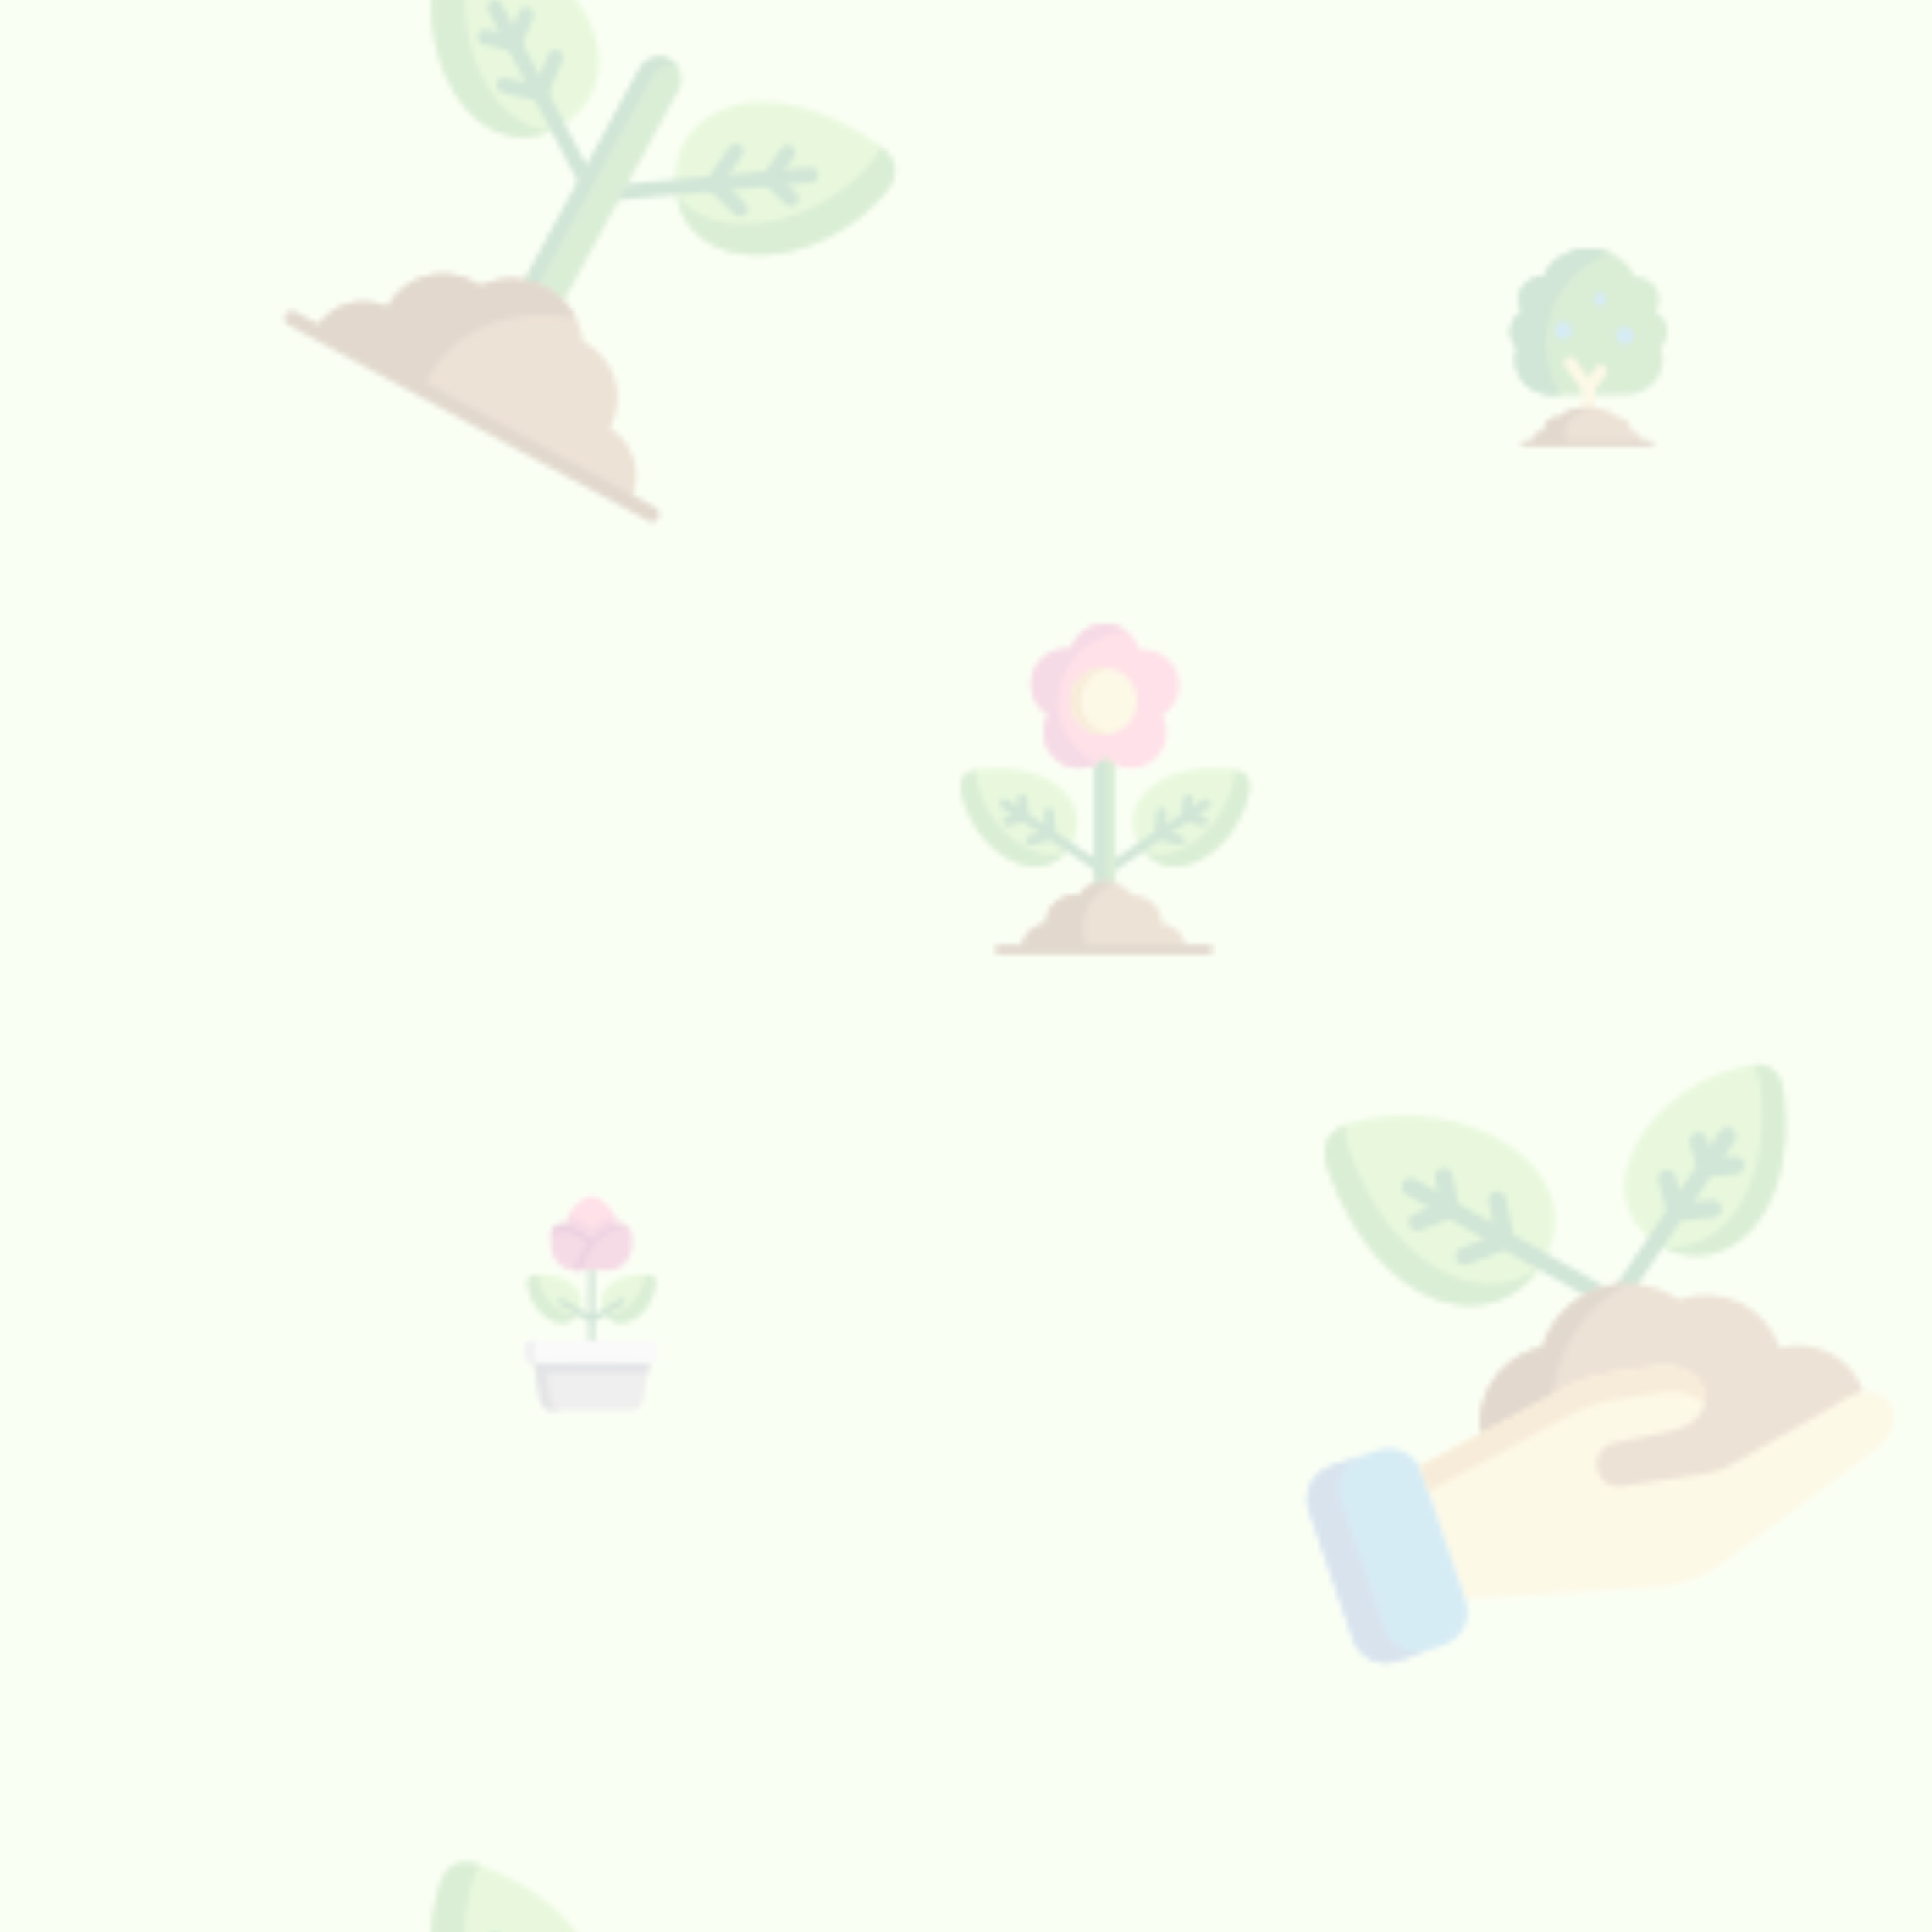 <svg xmlns="http://www.w3.org/2000/svg" xmlns:xlink="http://www.w3.org/1999/xlink" xmlns:fi="http://pattern.flaticon.com/" x="0" y="0" width="300" height="300" viewBox="0 0 350 350" opacity="0.2"><rect x="0px" y="0px" width="100%" height="100%" opacity="1" fill="#e8ffca"/><defs><g transform="matrix(0.158 0.086 -0.086 0.158 83.264 -15.55)" id="L1_65"><path d="m189.504 142.266c45.586-67.707-21.637-154.184-161.43-135.793-21.375 3.934-30.254 14.75-27.625 34.977 19.566 108.074 136.637 177.938 188.824 101.195.086-.113.145-.262.23-.379zm0 0" fill="#8fde56"/><path d="m.449 41.449c19.098 105.48 131.059 174.559 184.941 106.473-57.734 25.793-141.809-37.746-158.133-127.836-.645-5.07-.586-9.562.234-13.496-20.969 4.023-29.641 14.836-27.043 34.859zm0 0" fill="#47a831"/><g fill="#178035"><path d="m240.871 183.156c-1.469 0-2.957-.418-4.273-1.297l-164.68-109.766c-3.543-2.367-4.496-7.16-2.133-10.707 2.363-3.547 7.152-4.504 10.695-2.141l164.68 109.77c3.543 2.367 4.5 7.16 2.133 10.707-1.484 2.23-3.93 3.434-6.422 3.434zm0 0"/><path d="m110.473 96.301c-3.902 0-7.254-2.957-7.66-6.93l-3.242-31.508c-.438-4.242 2.645-8.035 6.883-8.473s8.023 2.648 8.461 6.891l3.242 31.508c.434 4.242-2.648 8.031-6.883 8.469-.27.027-.535.043-.801.043zm0 0"/><path d="m81.684 104.027c-3.402 0-6.52-2.277-7.445-5.727-1.102-4.117 1.34-8.352 5.453-9.453l28.797-7.727c4.113-1.105 8.344 1.34 9.445 5.461 1.102 4.117-1.34 8.352-5.453 9.453l-28.793 7.727c-.668.18-1.34.266-2.004.266zm0 0"/><path d="m157.664 127.809c-3.902 0-7.254-2.957-7.66-6.93l-4.059-39.348c-.441-4.242 2.641-8.035 6.879-8.473 4.227-.438 8.027 2.645 8.465 6.887l4.059 39.348c.438 4.242-2.645 8.035-6.883 8.473-.266.027-.535.043-.801.043zm0 0"/><path d="m121.723 137.457c-3.406 0-6.523-2.273-7.445-5.723-1.105-4.121 1.336-8.352 5.453-9.457l35.949-9.648c4.109-1.102 8.344 1.34 9.445 5.461 1.102 4.117-1.34 8.352-5.453 9.453l-35.949 9.648c-.668.18-1.34.266-2 .266zm0 0"/></g><path d="m322.492 138.305c-45.613-67.707 21.641-154.188 161.434-135.793 21.375 3.934 30.254 14.746 27.625 34.973-19.566 108.078-136.637 177.941-188.82 101.199-.09-.117-.148-.262-.238-.379zm0 0" fill="#8fde56"/><path d="m511.551 37.484c-19.098 105.48-131.062 174.559-184.941 106.473 57.734 25.797 141.809-37.715 158.133-127.836.641-5.07.586-9.562-.234-13.496 20.969 4.023 29.641 14.836 27.043 34.859zm0 0" fill="#47a831"/><path d="m271.129 179.551c-2.492 0-4.938-1.207-6.426-3.438-2.363-3.547-1.406-8.344 2.137-10.711l164.68-110.117c3.543-2.367 8.332-1.41 10.695 2.137 2.363 3.547 1.41 8.34-2.133 10.707l-164.68 110.121c-1.316.879-2.805 1.301-4.273 1.301zm0 0" fill="#178035"/><path d="m401.527 92.336c-.266 0-.531-.012-.801-.039-4.238-.438-7.32-4.23-6.883-8.473l3.242-31.508c.438-4.238 4.234-7.32 8.461-6.887 4.238.438 7.316 4.227 6.883 8.469l-3.242 31.508c-.406 3.973-3.758 6.93-7.66 6.93zm0 0" fill="#178035"/><path d="m430.316 100.062c-.664 0-1.332-.086-2.004-.266l-28.793-7.723c-4.113-1.105-6.555-5.34-5.453-9.457 1.102-4.117 5.332-6.562 9.445-5.461l28.797 7.727c4.113 1.102 6.555 5.336 5.449 9.457-.922 3.445-4.039 5.723-7.441 5.723zm0 0" fill="#178035"/><path d="m354.336 123.844c-.266 0-.531-.016-.805-.039-4.234-.441-7.316-4.234-6.879-8.477l4.059-39.348c.438-4.238 4.223-7.324 8.465-6.887 4.238.438 7.316 4.23 6.879 8.473l-4.059 39.348c-.41 3.973-3.758 6.93-7.66 6.93zm0 0" fill="#178035"/><path d="m390.277 133.492c-.66 0-1.332-.086-2-.266l-35.949-9.645c-4.117-1.105-6.555-5.34-5.453-9.457 1.105-4.117 5.336-6.562 9.445-5.457l35.949 9.645c4.113 1.105 6.555 5.34 5.453 9.457-.926 3.449-4.039 5.723-7.445 5.723zm0 0" fill="#178035"/><path d="m233.602 110.469v216.734c7.125-2.332 14.777-3.559 22.574-3.559 7.824 0 15.215 1.195 22.223 3.41v-277.414c0-12.301-10.074-22.355-22.398-22.355-12.32 0-22.398 10.055-22.398 22.355zm0 0" fill="#47a831"/><path d="m233.602 110.469v181.668c4.703-1.516 9.609-2.594 14.66-3.117v-238.098c0-10.406 7.215-19.207 16.906-21.656-2.801-1.281-5.898-1.98-9.168-1.98-12.324 0-22.398 10.055-22.398 22.355zm0 0" fill="#178035"/><path d="m72.168 438.277h361.148c0-29.902-23.391-54.355-52.914-56.133v-.117c0-35.18-28.59-63.715-63.836-63.715l-1.578.027c-9.023-12.27-21.785-21.598-36.59-26.316-7.012-2.246-14.457-3.441-22.227-3.441-7.852 0-15.445 1.254-22.57 3.559-14.867 4.836-27.629 14.309-36.562 26.695-2.66-.348-5.375-.523-8.121-.523-35.273 0-63.836 28.535-63.836 63.715v.117c-29.52 1.777-52.914 26.23-52.914 56.133zm0 0" fill="#a66d30"/><path d="m196.426 438.277h-124.258c0-29.902 23.395-54.355 52.918-56.133v-.117c0-35.18 28.559-63.715 63.836-63.715 2.746 0 5.461.176 8.117.523 13.23-18.332 34.781-30.254 59.137-30.254 15.328 0 29.551 4.723 41.289 12.766-59.25 17.344-101.914 65.871-101.914 123.059 0 4.691.293 9.297.875 13.871zm0 0" fill="#6e3e0b"/><path d="m459.043 446h-412.602c-4.258 0-7.711-3.457-7.711-7.723 0-4.262 3.453-7.719 7.711-7.719h412.605c4.258 0 7.711 3.457 7.711 7.719 0 4.266-3.453 7.723-7.715 7.723zm0 0" fill="#6e3e0b"/></g><g transform="matrix(0.117 0 0 0.117 174 113)" id="L1_66"><path d="m168.609 346.77c40.578-60.27-19.25-137.195-143.633-120.855-19.02 3.512-26.887 13.148-24.582 31.129 17.438 96.172 121.559 158.34 168.016 90.043.055-.117.145-.203.199-.316zm0 0" fill="#8fde56"/><path d="m.395 257.039c17.004 93.871 116.629 155.348 164.555 94.734-51.383 22.988-126.168-33.57-140.691-113.719-.578-4.547-.52-8.543.203-12.027-18.648 3.57-26.371 13.176-24.066 31.012zm0 0" fill="#47a831"/><path d="m279.391 346.77c-40.578-60.27 19.25-137.195 143.633-120.855 19.02 3.512 26.887 13.148 24.582 31.129-17.438 96.172-121.559 158.34-168.016 90.043-.055-.117-.145-.203-.199-.316zm0 0" fill="#8fde56"/><path d="m447.605 257.039c-17.004 93.871-116.602 155.348-164.555 94.734 51.383 22.988 126.168-33.57 140.691-113.719.578-4.547.52-8.543-.199-12.027 18.645 3.57 26.367 13.176 24.062 31.012zm0 0" fill="#47a831"/><path d="m221.91 372.785-74.387-50.09-3.266-31.484c-.434-4.184-4.18-7.219-8.363-6.789-4.188.434-7.227 4.176-6.793 8.355l1.961 18.926-25.531-17.047-2.543-24.504c-.434-4.184-4.18-7.227-8.363-6.789-4.188.434-7.227 4.176-6.793 8.359l1.238 11.941-17.035-11.375c-3.496-2.336-8.23-1.398-10.566 2.098-2.34 3.496-1.398 8.223 2.102 10.559l16.539 11.043-9.383 2.52c-4.066 1.09-6.477 5.266-5.383 9.328.914 3.398 3.992 5.637 7.352 5.637.656 0 1.32-.086 1.984-.262l22.27-5.977 25.129 16.781-15.766 4.238c-4.062 1.094-6.469 5.27-5.375 9.328.914 3.398 3.992 5.637 7.352 5.637.656 0 1.32-.086 1.984-.266l28.637-7.699 74.531 50.184c1.301.871 2.773 1.285 4.227 1.285 2.461 0 4.875-1.188 6.344-3.383 2.34-3.492 1.398-8.219-2.102-10.555zm0 0" fill="#178035"/><path d="m386.531 274.387c-2.34-3.496-7.07-4.438-10.566-2.098l-17.035 11.375 1.238-11.941c.434-4.184-2.605-7.926-6.793-8.359-4.188-.434-7.93 2.605-8.363 6.789l-2.543 24.504-25.516 17.035 1.949-18.918c.43-4.184-2.617-7.922-6.801-8.352-4.199-.434-7.93 2.609-8.359 6.793l-3.238 31.461-68.832 46.297c-3.5 2.336-4.441 7.062-2.102 10.559 1.469 2.195 3.883 3.383 6.34 3.383 1.457 0 2.93-.418 4.23-1.285l68.949-46.371 28.637 7.699c.664.18 1.328.266 1.984.266 3.363 0 6.438-2.238 7.355-5.637 1.094-4.059-1.312-8.234-5.379-9.328l-15.766-4.238 25.133-16.785 22.297 5.98c.664.176 1.328.262 1.98.262 3.363 0 6.441-2.242 7.355-5.641 1.09-4.062-1.32-8.234-5.383-9.324l-9.406-2.523 16.535-11.043c3.496-2.336 4.438-7.062 2.098-10.559zm0 0" fill="#178035"/><g><path d="m240.137 368.145v-170.277c-6.109-2.906-11.613-6.906-16.254-11.738-3.746 3.91-8.066 7.277-12.824 9.953-1.066.605-2.133 1.152-3.199 1.672v234.371c5.133-1.727 10.75-2.676 16.398-2.676 5.648 0 10.895.891 15.879 2.504zm0 0" fill="#47a831"/><path d="m225.297 399.012v-191.191c-.488-.461-.949-.922-1.41-1.41-3.746 3.91-8.07 7.277-12.824 9.98-1.066.574-2.133 1.121-3.199 1.668v183.629c5.129-1.727 10.66-2.676 16.398-2.676zm0 0" fill="#178035"/><path d="m265.645 419.953c-6.285-8.543-15.16-15.074-25.508-18.438-4.984-1.641-10.316-2.504-15.879-2.504-5.734 0-11.266.949-16.398 2.676-10.258 3.449-19.02 10.039-25.215 18.613-1.871-.23-3.773-.348-5.734-.348-24.812 0-44.898 20.051-44.898 44.82v.086c-20.777 1.238-37.266 18.469-37.266 39.527h254.184c0-21.059-16.457-38.289-37.234-39.527v-.086c0-24.77-20.117-44.82-44.93-44.82zm0 0" fill="#a66d30"/><path d="m277.113 40.246c-6.512-23.215-27.867-40.246-53.227-40.246-24.844 0-45.852 16.34-52.828 38.863-2.16-.258-4.379-.402-6.625-.402-30.52 0-55.277 24.715-55.277 55.18 0 20.051 10.75 37.625 26.773 47.293-4.609 8.055-7.262 17.406-7.262 27.355 0 30.469 24.758 55.18 55.273 55.18 8.562 0 16.688-1.957 23.922-5.41 6.023-2.906 11.441-6.875 16.023-11.648 4.637 4.832 10.141 8.832 16.254 11.734 7.203 3.426 15.215 5.324 23.688 5.324 30.52 0 55.273-24.711 55.273-55.18 0-9.492-2.391-18.41-6.629-26.207 15.824-9.723 26.371-27.156 26.371-47.035 0-30.492-24.754-55.176-55.273-55.176-2.191 0-4.352.117-6.457.375zm0 0" fill="#ff698f"/><path d="m223.887 0c-24.844 0-45.852 16.34-52.828 38.863-2.16-.258-4.379-.402-6.625-.402-30.52 0-55.277 24.715-55.277 55.18 0 20.051 10.75 37.625 26.773 47.293-4.609 8.055-7.262 17.406-7.262 27.355 0 30.469 24.758 55.18 55.273 55.18 8.562 0 16.688-1.957 23.922-5.41 1.066-.547 2.133-1.09 3.199-1.668-35.969-18.613-60.32-54.543-60.32-95.797 0-57.422 47.18-104.484 107.121-108.973-9.395-7.277-21.184-11.621-33.977-11.621zm0 0" fill="#cf4b82"/><path d="m221.84 68.121c-28.59 0-51.758 23.129-51.758 51.668 0 28.539 23.168 51.668 51.758 51.668 28.586 0 51.758-23.129 51.758-51.668 0-28.535-23.172-51.668-51.758-51.668zm0 0" fill="#f5df87"/><path d="m221.84 68.121c-28.59 0-51.758 23.129-51.758 51.668 0 28.539 23.168 51.668 51.758 51.668 2.793 0 5.562-.23 8.242-.664-24.672-3.91-43.547-25.258-43.547-51.004 0-25.75 18.875-47.094 43.547-51.008-2.68-.43-5.449-.66-8.242-.66zm0 0" fill="#d9a13f"/><path d="m94.746 504.387h103.434c-5.188-10.152-8.129-21.633-8.129-33.773 0-18.41 6.715-35.242 17.809-48.242 8.102-9.492 18.59-16.945 30.492-21.402-4.152-1.184-8.531-1.871-13.055-1.957h-1.039c-5.734 0-11.266.949-16.398 2.676-10.258 3.449-19.02 10.039-25.215 18.613-1.871-.23-3.773-.348-5.734-.348-24.812 0-44.898 20.051-44.898 44.82v.086c-20.777 1.238-37.266 18.469-37.266 39.527zm0 0" fill="#6e3e0b"/></g><path d="m383.941 512h-324.207c-4.207 0-7.621-3.406-7.621-7.613 0-4.203 3.41-7.609 7.621-7.609h324.211c4.207 0 7.617 3.406 7.617 7.609 0 4.207-3.41 7.613-7.621 7.613zm0 0" fill="#6e3e0b"/></g><g transform="matrix(0.196 -0.067 0.067 0.196 216.423 213.052)" id="L1_67"><path d="m142.156 0c-22.426.176-30.457 13.547-30.105 34.512 2.129 134.539 93.094 186.801 152.113 135.062.176-.145.379-.32.555-.496l.32-.289c67.312-60.555-15.738-164.234-122.883-168.789zm0 0" fill="#8fde56"/><path d="m139.617.059c-20.5 1.168-27.918 14.305-27.566 34.453 2.07 131.094 88.48 184.055 147.5 138.859-56.125 18.453-122.59-36.438-124.434-151.211-.145-8.844 1.199-16.348 4.5-22.102zm0 0" fill="#47a831"/><path d="m491.535 65.312c18.543 3.883 23.012 16.266 19.215 33.578-24.062 111.004-108.051 139.207-148.289 86.598-.148-.176-.266-.352-.41-.527l-.203-.262c-45.672-61.285 40.27-133.371 129.688-119.387zm0 0" fill="#8fde56"/><path d="m493.637 65.812c16.793 4.348 20.766 16.438 17.113 33.078-23.449 108.145-103.754 137.691-145.105 90.48 43.395 24.586 107.523-9.84 128.051-104.523 1.605-7.332 1.723-13.754-.059-19.035zm0 0" fill="#47a831"/><path d="m247.148 138.836 4.121-32.551c.535-4.234-2.461-8.098-6.695-8.633-4.223-.539-8.094 2.461-8.629 6.691l-2.422 19.141-23.109-26.031 3.211-25.359c.535-4.23-2.457-8.098-6.688-8.633-4.234-.539-8.098 2.457-8.633 6.691l-1.516 11.953-15.391-17.34c-2.828-3.188-7.715-3.477-10.902-.645-3.188 2.832-3.477 7.715-.645 10.906l15.762 17.754-14.457.492c-4.262.145-7.602 3.719-7.457 7.98.145 4.172 3.57 7.461 7.715 7.461.09 0 .18 0 .27-.004l27.246-.926 23.398 26.355-22.141.734c-4.262.145-7.602 3.715-7.461 7.977.141 4.176 3.566 7.469 7.715 7.469.086 0 .172 0 .262-.004l34.953-1.164 62.367 70.254c1.523 1.719 3.645 2.594 5.777 2.594 1.82 0 3.652-.641 5.125-1.949 3.188-2.832 3.477-7.715.645-10.902zm0 0" fill="#178035"/><path d="m452.363 136.57-9.422-2.223 13.973-10.551c3.402-2.57 4.078-7.414 1.508-10.816-2.57-3.406-7.414-4.078-10.82-1.508l-13.492 10.191.535-7.477c.305-4.254-2.898-7.953-7.152-8.258-4.27-.305-7.949 2.898-8.258 7.152l-1.5 20.941-20.891 15.777.973-13.57c.305-4.254-2.895-7.949-7.152-8.258-4.277-.312-7.949 2.898-8.254 7.152l-1.938 27.035-63.949 48.293c-3.406 2.57-4.078 7.414-1.508 10.82 1.516 2.008 3.828 3.066 6.168 3.066 1.621 0 3.254-.508 4.648-1.559l63.816-48.191 28.219 6.648c.598.141 1.191.211 1.777.211 3.5 0 6.672-2.398 7.512-5.957.977-4.152-1.598-8.309-5.746-9.289l-15.742-3.707 21.254-16.051 21.902 5.16c.594.141 1.191.207 1.777.207 3.5 0 6.672-2.398 7.508-5.953.98-4.152-1.594-8.312-5.746-9.289zm0 0" fill="#178035"/><g><path d="m435.789 307.617c0-37.75-30.605-68.352-68.363-68.352l-1.723.031c-12.207-16.641-30.867-28.293-52.305-31.211-3.473-.469-7.035-.73-10.656-.73-3.008 0-5.988.176-8.906.496-22.398 2.539-41.906 14.57-54.465 31.969-2.832-.379-5.754-.555-8.699-.555-33.086 0-60.684 23.504-66.992 54.715-36.414 23.711 93.594 174.48 328.789 73.984 0-32.086-25.055-58.332-56.68-60.23zm0 0" fill="#a66d30"/><path d="m104.254 426.828v-117.75c0-1.781-.176-3.535-.469-5.254l87.23-14.336c45.789-7.535 66.754-14.277 96.277-8.848l45.527 8.348c42.812 13.637 35.102 61.488-9.605 56.965-16.996-1.723-37.059-4.438-51.98-6.336-21.613-3.27-31.25 29.867-6.484 37.781l71.371 12.992c18.457 2.891 20.996 1.402 39.336-2.16l87.93-17.199c56.797-18.246 62.609 35.156 23.797 47.594l-135.207 43.328c-36.91 11.824-54.578 18.977-94.703 6.508zm0 0" fill="#f5df87"/><path d="m0 428.23v-119.152c0-16.703 13.695-30.395 30.398-30.395h43.426c14.922 0 27.449 10.891 29.961 25.137.293 1.723.469 3.477.469 5.258v119.152c0 16.727-13.695 30.422-30.43 30.422h-43.426c-16.73 0-30.398-13.691-30.398-30.422zm0 0" fill="#349ecf"/><path d="m0 428.23v-119.152c0-16.703 13.695-30.395 30.398-30.395h28.797c-.031 0-.031 0-.031 0-16.676.09-30.281 13.723-30.254 30.395v119.152c0 16.73 13.668 30.422 30.402 30.422h-28.914c-16.73 0-30.398-13.691-30.398-30.422zm0 0" fill="#4275ab"/><path d="m191.012 289.488c17.727-2.922 31.746-5.695 43.953-7.738 16.555-36.379 51.219-63.328 93.008-70.219-4.672-1.605-9.547-2.746-14.57-3.445-3.477-.465-7.039-.73-10.66-.73-1.664 0-3.27.059-4.906.148-1.344.086-2.656.203-4 .348-22.398 2.539-41.906 14.57-54.465 31.973-2.832-.383-5.75-.559-8.699-.559-33.086 0-60.684 23.504-66.992 54.719zm0 0" fill="#6e3e0b"/><path d="m104.254 309.078v18.043l55.949-9.195 29.582-4.879c45.82-7.531 66.789-14.246 96.312-8.844l45.527 8.348c13.551 4.32 22.02 12.059 25.871 20.469 8.938-14.102 1.781-35.594-24.676-44.031l-45.527-8.348c-18.105-3.328-32.969-2.074-52.328 1.109-12.207 2.043-26.227 4.816-43.953 7.734l-27.332 4.496-59.895 9.84c.293 1.723.469 3.477.469 5.258zm0 0" fill="#d9a13f"/></g></g><g transform="matrix(0.076 0 0 0.076 95.221 216.649)" id="L1_68"><path d="m3.996 209.641c8.141 71.723 81.664 122.562 119.098 74.465l.176-.23c1.605-2.074 3.035-4.207 4.32-6.398 24.098-41.406-15.727-94.438-101.859-89.707-14.09.758-22.699 6.805-21.734 21.871zm0 0" fill="#8fde56"/><path d="m3.996 209.641c8.141 71.723 81.664 122.562 119.098 74.465l.176-.23c1.254-1.637 2.422-3.301 3.473-4.996-38.805 13.637-90.418-31.449-97.188-90.848 0-.145 0-.293-.031-.438-1.254.059-2.508.117-3.793.176-14.09.758-22.699 6.805-21.734 21.871zm0 0" fill="#47a831"/><path d="m310.004 209.641c-8.141 71.723-81.668 122.562-119.102 74.465l-.176-.23c-1.602-2.074-3.062-4.207-4.316-6.398-24.102-41.406 15.727-94.438 101.855-89.707 14.09.758 22.668 6.805 21.738 21.871zm0 0" fill="#8fde56"/><path d="m310.004 209.641c-8.141 71.723-81.668 122.562-119.102 74.465l-.176-.23c-1.281-1.637-2.422-3.301-3.469-4.996 38.773 13.637 90.418-31.449 97.156-90.848.031-.145.031-.293.031-.438 1.281.059 2.535.117 3.82.176 14.09.758 22.668 6.805 21.738 21.871zm0 0" fill="#47a831"/><path d="m236.422 247.414c-2.199-3.664-6.949-4.848-10.609-2.648l-61.082 36.73v-103.656c0-4.273-3.461-7.734-7.73-7.734-4.273 0-7.734 3.461-7.734 7.734v103.656l-61.078-36.727c-3.664-2.203-8.414-1.016-10.613 2.645-2.199 3.664-1.016 8.418 2.645 10.621l69.047 41.52v45.117c0 4.273 3.461 7.738 7.734 7.738 4.27 0 7.73-3.465 7.73-7.738v-45.117l69.047-41.52c3.66-2.203 4.848-6.957 2.645-10.621zm0 0" fill="#178035"/><g><path d="m295.18 398.434-137.918-20.703-137.887 20.703 14.762 87.781c2.332 13.93 13.012 25.785 29.613 25.785h187.023c16.629 0 27.277-11.855 29.613-25.785zm0 0" fill="#b3adad"/><path d="m287.098 344.672h-272.336c-8.137 0-14.762 6.66-14.762 14.777v24.207c0 8.117 6.625 14.777 14.762 14.777h284.473c8.113 0 14.766-6.66 14.766-14.777v-24.207c0-8.117-6.652-14.777-14.766-14.777zm0 0" fill="#e6e6e6"/><path d="m18.816 383.656v-24.207c0-8.117 6.652-14.777 14.793-14.777h-18.848c-8.137 0-14.762 6.66-14.762 14.777v24.207c0 8.117 6.625 14.777 14.762 14.777h13.16c-5.195-2.309-9.105-8.762-9.105-14.777zm0 0" fill="#adafb3"/><path d="m58.703 486.215-14.762-87.781 4.055 24.062 1.723 10.309c0-5.547 4.434-10.102 9.918-10.309h231.488l4.055-24.062h-275.809l14.766 87.781c2.332 13.93 13.012 25.785 29.613 25.785h24.566c-16.629 0-27.281-11.855-29.613-25.785zm0 0" fill="#757a85"/><path d="m157 0c-14.938.059-58.414 26.602-58.414 67.543 9.836 38.605 39.594 36.387 58.414 55.863 18.789-19.504 49.484-26.629 58.41-55.863 0-38.66-43.008-67.629-58.41-67.543zm0 0" fill="#ff698f"/><path d="m157 101.418c-17.156 17.785-32.242 42.781-41.227 76.16l-.059.262h82.57c26.781 0 55.641-25.754 55.758-62.141l.086-19.156c0-19.77-15.961-32.562-34.312-29.73-19.258 2.602-42.48 13.523-62.816 34.605zm0 0" fill="#cf4b82"/><path d="m94.152 66.816c-18.324-2.836-34.285 9.957-34.285 29.727l.059 19.156c.117 36.387 29.004 62.145 55.789 62.145 61.91 0 60.512-54.141 41.285-76.422-20.336-21.086-43.562-32.008-62.848-34.605zm0 0" fill="#cf4b82"/><path d="m145.766 114.531c-12.398 16.324-23.02 37.176-29.992 63.047.086-.293.172-.613.262-.934.699-2.57 1.43-5.082 2.219-7.562 6.883-21.992 16.512-40.039 27.512-54.551zm-13.215 63.309c7.293-24.559 18-44.355 30.312-59.863 3.004-3.797 6.098-7.301 9.25-10.57 11.848-12.293 24.684-21.141 37.141-26.867 8.93-4.117 17.652-6.656 25.707-7.738 2.77-.438 5.484-.496 8.082-.234-6.188-4.875-14.414-7.094-23.227-5.754-1.43.207-2.918.441-4.406.73-18.352 3.594-39.621 14.371-58.41 33.875-3.852 4.004-7.617 8.352-11.234 13.113-12.398 16.324-23.02 37.176-29.992 63.047l-.059.262zm0 0" fill="#9e1b69"/><path d="m94.152 66.816c-18.324-2.836-34.285 9.957-34.285 29.727l.031 3.738c5.719-10.746 17.594-16.645 30.664-14.629 6.129.816 12.691 2.512 19.402 5.078 12.051 4.617 24.625 12.121 36.531 22.836 3.238-4.176 6.621-8.086 10.066-11.68.145-.176.289-.32.438-.465-14.441-14.953-30.316-24.793-45.227-30.168-4.492-1.633-8.926-2.863-13.188-3.707-1.488-.293-2.977-.527-4.434-.73zm0 0" fill="#9e1b69"/><path d="m102.148 47.602c-2.25 6.16-3.562 12.848-3.562 19.945 4.262.844 8.695 2.07 13.188 3.707 14.91 5.375 30.781 15.215 45.227 30.168 18.789-19.508 40.059-30.285 58.41-33.875 0-6.922-1.398-13.551-3.762-19.77-15.289 3.766-32.27 12.438-48.027 26.777-6.359 6.191-7.73 2.977-12.75 0-12.867-11.273-26.082-19.391-38.805-23.977-3.383-1.227-6.68-2.219-9.918-2.977zm0 0" fill="#cf4b82"/></g></g><g transform="matrix(0.07 0 0 0.07 273.559 44.996)" id="L1_69"><g><path d="m203.984.004c50.996-.289 102.168 29.027 117.727 72.723 35.004-1.668 64.344 25.375 64.344 59.406 0 11.449-3.309 22.125-9.059 31.184 18.52 10.242 31.004 29.574 31.004 51.727 0 16.598-6.988 31.586-18.293 42.375 3.883 9.809 5.984 20.367 5.984 31.387 0 50.285-43.922 91.426-97.594 91.426h-188.195c-53.672 0-97.59-41.141-97.59-91.426 0-11.02 2.098-21.578 5.953-31.387-11.277-10.789-18.266-25.777-18.266-42.375 0-22.152 12.484-41.484 31.008-51.727-5.754-9.059-9.09-19.734-9.09-31.184 0-34.031 29.367-61.074 64.371-59.406 15.559-43.695 66.73-73.012 117.695-72.723zm0 0" fill="#47a831"/><path d="m203.984.004c-50.965-.289-102.137 29.027-117.695 72.723-35.004-1.668-64.371 25.375-64.371 59.406 0 11.449 3.336 22.125 9.09 31.184-18.523 10.242-31.008 29.574-31.008 51.727 0 16.598 6.988 31.586 18.266 42.375-3.855 9.809-5.957 20.367-5.957 31.387 0 50.285 43.922 91.426 97.594 91.426h20.422c-23.785-38.348-37.562-83.887-37.562-132.734 0-110.387 70.383-203.879 167.57-235.785-17.488-7.652-36.934-11.824-56.348-11.707zm0 0" fill="#178035"/><path d="m147.641 192.777c-11.16-5.523-24.68-.949-30.203 10.242-5.52 11.16-.918 24.684 10.242 30.203 11.16 5.496 24.676.922 30.199-10.238 5.523-11.164.922-24.684-10.238-30.207zm0 0" fill="#349ecf"/><path d="m240.543 117.059c-8.055-3.969-17.805-.66-21.773 7.395s-.66 17.805 7.395 21.777c8.051 3.996 17.801.688 21.77-7.367 3.969-8.055.664-17.832-7.391-21.805zm0 0" fill="#349ecf"/><path d="m308.078 205.637c-11.16-5.523-24.68-.922-30.199 10.242-5.496 11.16-.922 24.68 10.238 30.203 11.16 5.523 24.707.922 30.199-10.238 5.523-11.164.949-24.684-10.238-30.207zm0 0" fill="#349ecf"/><path d="m202.461 469.035c-9.777 0-17.773-7.996-17.773-17.75v-85.727l-41.91-59.121c-12.855-18.094 13.75-36.219 24.938-20.25l34.746 49.594 19.012-27.156c11.648-16.629 39.781-.52 24.938 20.281l-26.203 36.648v85.73c0 9.754-7.996 17.75-17.746 17.75zm0 0" fill="#f5df87"/><path d="m184.688 412.707c-22.867 2.477-44.18 10.043-56.406 23.676-21.629-2.73-40.871 14.07-40.871 35.992v.055c-16.77 1.008-30.059 14.934-30.059 31.961h285.875c0-17.031-13.289-30.953-30.059-31.961.316-20.336-17.027-36.793-37.16-36.332-9.117-12.43-31.066-20.656-55.801-23.359-11.562-1.266-23.758-1.324-35.52-.031zm0 0" fill="#a66d30"/><path d="m128.281 436.383c-21.629-2.73-40.871 14.07-40.871 35.992v.055c-16.77 1.008-30.059 14.934-30.059 31.961h90.316c-3.77-7.508-5.84-15.621-5.84-24.105 0-24.453 17.113-45.914 42.859-58.055 10.238-4.805 21.828-8.141 34.254-9.637-11.188-1.121-22.895-1.121-34.254.113-22.867 2.477-44.18 10.043-56.406 23.676zm0 0" fill="#6e3e0b"/></g><path d="m365.488 512h-330.398c-4.203 0-7.609-3.406-7.609-7.609s3.406-7.609 7.609-7.609h330.398c4.203 0 7.609 3.406 7.609 7.609s-3.406 7.609-7.609 7.609zm0 0" fill="#6e3e0b"/></g></defs><g fi:class="KUsePattern"><pattern id="pattern_L1_65" width="350" height="350" patternUnits="userSpaceOnUse"><use xlink:href="#L1_65" x="-350" y="-350"/><use xlink:href="#L1_65" x="0" y="-350"/><use xlink:href="#L1_65" x="350" y="-350"/><use xlink:href="#L1_65" x="-350" y="0"/><use xlink:href="#L1_65" x="0" y="0"/><use xlink:href="#L1_65" x="350" y="0"/><use xlink:href="#L1_65" x="-350" y="350"/><use xlink:href="#L1_65" x="0" y="350"/><use xlink:href="#L1_65" x="350" y="350"/></pattern><rect x="0" y="0" width="100%" height="100%" fill="url(#pattern_L1_65)"/></g><g fi:class="KUsePattern"><pattern id="pattern_L1_66" width="350" height="350" patternUnits="userSpaceOnUse"><use xlink:href="#L1_66" x="-350" y="-350"/><use xlink:href="#L1_66" x="0" y="-350"/><use xlink:href="#L1_66" x="350" y="-350"/><use xlink:href="#L1_66" x="-350" y="0"/><use xlink:href="#L1_66" x="0" y="0"/><use xlink:href="#L1_66" x="350" y="0"/><use xlink:href="#L1_66" x="-350" y="350"/><use xlink:href="#L1_66" x="0" y="350"/><use xlink:href="#L1_66" x="350" y="350"/></pattern><rect x="0" y="0" width="100%" height="100%" fill="url(#pattern_L1_66)"/></g><g fi:class="KUsePattern"><pattern id="pattern_L1_67" width="350" height="350" patternUnits="userSpaceOnUse"><use xlink:href="#L1_67" x="-350" y="-350"/><use xlink:href="#L1_67" x="0" y="-350"/><use xlink:href="#L1_67" x="350" y="-350"/><use xlink:href="#L1_67" x="-350" y="0"/><use xlink:href="#L1_67" x="0" y="0"/><use xlink:href="#L1_67" x="350" y="0"/><use xlink:href="#L1_67" x="-350" y="350"/><use xlink:href="#L1_67" x="0" y="350"/><use xlink:href="#L1_67" x="350" y="350"/></pattern><rect x="0" y="0" width="100%" height="100%" fill="url(#pattern_L1_67)"/></g><g fi:class="KUsePattern"><pattern id="pattern_L1_68" width="350" height="350" patternUnits="userSpaceOnUse"><use xlink:href="#L1_68" x="-350" y="-350"/><use xlink:href="#L1_68" x="0" y="-350"/><use xlink:href="#L1_68" x="350" y="-350"/><use xlink:href="#L1_68" x="-350" y="0"/><use xlink:href="#L1_68" x="0" y="0"/><use xlink:href="#L1_68" x="350" y="0"/><use xlink:href="#L1_68" x="-350" y="350"/><use xlink:href="#L1_68" x="0" y="350"/><use xlink:href="#L1_68" x="350" y="350"/></pattern><rect x="0" y="0" width="100%" height="100%" fill="url(#pattern_L1_68)"/></g><g fi:class="KUsePattern"><pattern id="pattern_L1_69" width="350" height="350" patternUnits="userSpaceOnUse"><use xlink:href="#L1_69" x="-350" y="-350"/><use xlink:href="#L1_69" x="0" y="-350"/><use xlink:href="#L1_69" x="350" y="-350"/><use xlink:href="#L1_69" x="-350" y="0"/><use xlink:href="#L1_69" x="0" y="0"/><use xlink:href="#L1_69" x="350" y="0"/><use xlink:href="#L1_69" x="-350" y="350"/><use xlink:href="#L1_69" x="0" y="350"/><use xlink:href="#L1_69" x="350" y="350"/></pattern><rect x="0" y="0" width="100%" height="100%" fill="url(#pattern_L1_69)"/></g></svg>